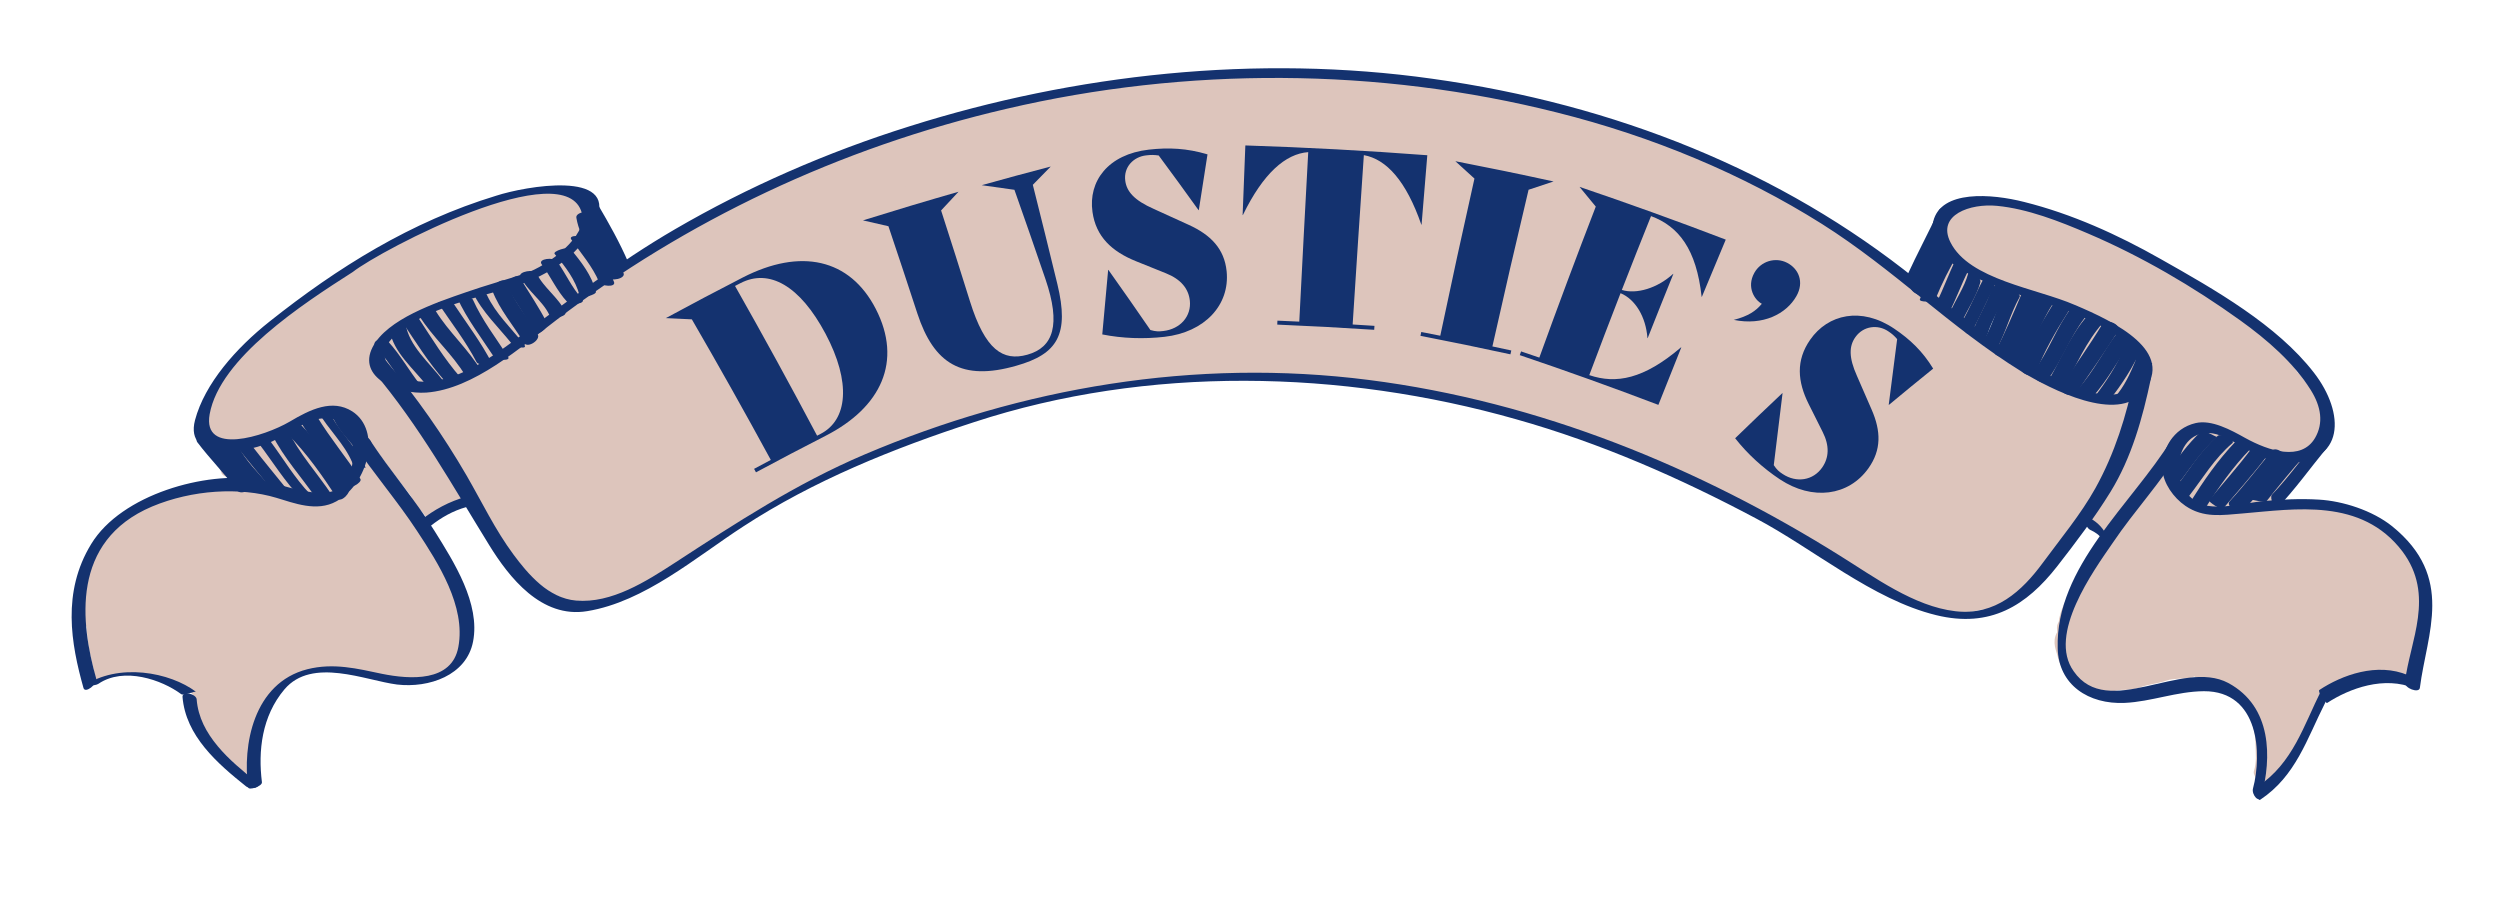 <?xml version="1.0" encoding="utf-8"?>
<!-- Generator: Adobe Illustrator 26.0.3, SVG Export Plug-In . SVG Version: 6.00 Build 0)  -->
<svg version="1.1" id="Layer_1" xmlns="http://www.w3.org/2000/svg" xmlns:xlink="http://www.w3.org/1999/xlink" x="0px" y="0px"
	 viewBox="0 0 1000 359" style="enable-background:new 0 0 1000 359;" xml:space="preserve">
<style type="text/css">
	.st0{fill:#DDC5BC;stroke:#DDC5BC;stroke-width:3.879;stroke-miterlimit:10;}
	.st1{fill:#14326F;}
</style>
<g>
	<g>
		<path class="st0" d="M835.19,198.07c2.72-5.8,5.74-10.15,7.99-16.19c1.88-5.06,5.31-10.2,6.89-15.34c0.25,0-1.43-4.53-1.18-4.53
			c-0.07-0.73-0.15-1.47-0.27-2.72c-0.32,0.79-0.4,1-0.49,1.21c-3.09,1.17-6.41,1.21-9.46,0.64c-5.71-1.08-11.47-2.23-16.68-5.14
			c-2.12-1.18-4.59-1.65-6.69-2.94c-1.39-0.85-2.85-1.6-4.28-2.4c-2.27-1.26-4.54-2.52-6.81-3.79c-0.19-0.25-0.36-0.53-0.58-0.75
			c-0.29-0.28-0.62-0.51-0.94-0.76c-1.77-1.01-3.53-2.02-5.3-3.03c-3.71-2.72-7.42-5.44-11.36-8.33c-0.27,0-0.89,0-1.51,0
			c0-0.37,0-0.74,0-0.96c-2.57-1.99-5.07-3.92-7.57-5.85c-1.26-1.26-2.52-2.52-3.79-3.79c-0.25-0.78-0.71-1.56-0.7-2.33
			c0.01-0.89,0.44-1.77,0.71-2.73c-1.16-0.42-2.26-0.81-3.5-1.26c-0.42,0.83-0.65,1.53-1.08,2.07c-0.39,0.49-0.98,0.82-1.49,1.22
			c-0.5-0.57-0.99-1.15-1.52-1.69c-0.47-0.48-1-0.89-1.51-1.34c-1.02-1.85-2.62-3.01-4.54-3.79c-0.47-0.5-0.87-1.09-1.42-1.5
			c-1.89-1.41-3.78-2.82-5.4-4.56c0.08-0.21,0.12-0.57,0.25-0.6c1.43-0.34-1.02,1.97,0.42,1.67c-1.01-1.01-0.63-2.14-1.75-3
			c-2.06-1.59-5.6-2.29-7.65-3.89c-3.26-2.54-2.16-2.89-5.77-4.91c-0.14,1.59-2.5-2.47-2.92-1.41c0,0.61,0,1.23,0,1.86
			c-0.76-0.25-1.51-3.09-2.27-3.34c-0.39-1.59-2.04-1.48-3.03-2.27c-0.57-0.45-1.11-0.95-1.72-1.33c-6.5-4.01-13-8.04-19.8-11.54
			c-7.88-4.07-15.75-8.16-23.85-11.81c-4.57-2.06-9.32-3.68-13.79-6c-1.31-0.68-2.81-1.39-4.45-1.12c-0.25-0.25-0.5-0.5-0.76-0.76
			c-0.5,0-1.01,0-1.51,0c-1.4-1.96-4.21-1.26-5.72-3.03c-8.67-2.08-16.77-6.12-25.63-7.57c-4.58-2.01-9.47-2.83-14.33-3.79
			c-1.15-1.31-3.11-0.31-4.29-1.51c0.19-0.25-2.08,0.02-1.83-0.15c1.47-0.97-1.37,1.18,0,0c-1.26-0.25-3.35,5.58-1.94,1.94
			c-0.5,0-1.19,3.64,0.65,0.65c0.13-0.22,0.25-2.59,0-2.59c-0.96,0.36,0.36,1.57-0.65,1.94c-0.12,0.36,2.07-2.34,1.94-1.94
			c-0.47,0-3.1-1.37-3.47-1.37c-3.81,0.26-7.44-0.99-11.04-1.76c-4.89-1.05-9.85-1.65-14.74-2.66c-1.49-0.31-3-0.88-4.58-0.89
			c-1.57-0.01-3.09-0.37-4.63-0.63c-4.17-0.7-8.42-0.82-12.61-1.58c-2.13-0.39-4.32-0.25-6.51-0.69c-2.84-0.57-5.82-0.25-8.77-0.77
			c-3.48-0.61-7.09-0.36-10.66-0.72c-7.16-0.73-14.41,0.12-21.64-0.77c-3.96-0.49-8.08-0.31-12.19,0.48
			c-3.65,0.7-7.55,0.32-11.33,0.1c-3.87-0.23-7.61,0.63-11.42,0.81c-4.94,0.24-9.89,0.5-14.83,0.75c-0.13,0.01-0.28-0.05-0.37,0.01
			c-2.74,1.72-5.94,0.24-8.89,1.36c-2.03,0.78-4.54,0.11-6.85,0.82c-1.56,0.48-3.3,0.19-4.99,0.74c-1.66,0.54-3.55,0.08-5.36,0.77
			c-1.27,0.49-2.78,0.16-4.24,0.74c-1.37,0.54-3.16-0.22-4.56,0.87c-3.57-0.34-6.83,1.43-10.35,1.57c-1.62,0.06-3.2,0.81-4.82,1.1
			c-2.8,0.51-5.55,1.23-8.32,1.86c-1.73,0.4-3.68,0.38-5.16,1.22c-1.06,0.6-2.64-0.68-3.14,1.06c-0.96,0-1.93-0.06-2.88,0.03
			c-0.32,0.03-0.61,0.47-0.91,0.72c-2.95,0.31-5.75,1.22-8.56,2.11c-2.67,0.85-5.38,1.71-8.08,2.32c-4.94,1.11-9.54,3.22-14.45,4.38
			c-3.62,0.86-7.05,2.39-10.55,3.66c-2.19,0.8-4.57,1.17-6.64,2.19c-5.54,2.74-11.49,4.45-17.13,6.98
			c-4.22,1.9-8.56,3.65-12.81,5.52c-5.54,2.43-11.13,4.77-16.45,7.68c-3.69,2.02-7.61,3.58-11.16,5.93
			c-2.06,1.36-4.38,2.71-6.98,3.14c-1.63-0.61-2.36,4.74-4.08,4.63c-0.09-0.01-1.86-1.09-1.94-1.29c-2.52,1.38-3.98,5.04-6.46,6.46
			c-0.36,0.21-0.15,1.49-0.65-1.94c0,0.46,4.37,4.02,3.23-0.65c0.93,0.16-1.3-1.4-0.65-1.29c0,0.54-0.81,0.52-0.81,0.89
			c-0.25,0.25-0.5,0.5-0.76,0.76c-0.37,0-0.86-0.15-1.1,0.02c-1.68,1.21-3.31,2.5-4.95,3.76c-0.25,0-0.57-0.1-0.75,0.01
			c-3.29,2.12-6.57,4.25-9.82,6.42c-0.36,0.24-0.55,0.76-0.79,1.17c-0.7,1.17-1.35,2.39-3.03,2.24c-0.48,0.09-0.95,0.18-1.52,0.28
			c0.35,0.47,0.53,0.7,0.7,0.92c-0.38,0.38-0.64,0.64-1.07,1.07c-1.64,0.09-3.69-0.45-4.92,1.52c-0.65,0.61-1.3,1.22-1.95,1.83
			c-1.84,1.13-3.78,2.12-5.54,3.66c-2.31,2.02-5.05,3.55-7.53,5.4c-2.51,1.88-4.92,3.9-7.39,5.83c-0.55,0.43-1.21,0.72-1.81,1.07
			c0,0.5,0,1.01,0,1.52c-0.88,0.88-1.77,1.76-2.66,2.65c-0.63,0-1.26,0-1.88,0c0-1.23,0-2.46,0-3.77c-1.34,0.32-2.43,0.57-3.17,0.75
			c-0.86-1.23-1.5-2.13-2.13-3.04c-0.08,0.21-0.17,0.42-0.43,1.09c-0.15-0.88-0.24-1.36-0.32-1.85c-0.25-0.25-0.5-0.5-0.76-0.76
			c-0.24,0-0.49,0-0.81,0c-1.47-1.74-2.98-3.52-4.49-5.3c-1.26-2.17-2.52-4.34-3.78-6.5c0.59-0.5,1.03-0.88,1.7-1.45
			c0.53,1.06,0.93,1.86,1.32,2.65c1.68,2.83,3.09,5.83,5.3,8.33c0.35-0.73,0.71-1.46,1.05-2.18c1.1,0,2.19,0,3.26,0
			c0.65,1.9,1.93,3.03,4.2,4.1c-0.45-1.97-0.77-3.39-1.05-4.65c-1.85-0.45-3.55-0.87-5.16-1.27c0-0.72,0-1.22,0-1.72
			c1.12-0.37,2.22-0.74,3.27-1.09c1.97,1.63,4.37,0.17,6.43,0.99c-0.18,0.36-0.35,0.7-0.46,0.91c0.76,0.49,1.45,0.93,2.16,1.39
			c-0.33,0.36-0.57,0.63-0.93,1.03c2.06,0.7,2.01-1.2,2.85-2.16c0.73,0,1.58,0,2.39,0c0.15-0.81,0.28-1.5,0.4-2.16
			c0.78,0,1.4,0,2.03,0c-0.18-0.3-0.29-0.68-0.54-0.9c-3.05-2.59-5.22-5.95-7.79-8.95c-0.86,1.04-1.73,2.07-2.63,3.16
			c-1.1-0.18-2.13-0.35-3.38-0.56c-0.32,0.16-0.94,0.48-0.98,0.5c-0.88,1.61-1.48,2.72-2.09,3.84c0.22,0.37,0.44,0.74,0.75,1.26
			c-1.21,0-2.32,0-2.61,0c-1.23-0.86-2.04-1.43-2.77-1.94c0.63-1.5,1.16-2.79,1.55-3.72c2.56-0.46,4.68-0.84,6.87-1.23
			c-0.33-2.08,1.08-3.15,2.27-4.34c1.25-0.62,2.51-1.24,3.43-1.7c0.44-1.12,0.79-1.99,1.14-2.88c1.35,0,2.45,0,3.8,0
			c0.37-1.02,0.72-2,1.07-2.97c1-0.33,2.01-0.65,3-0.98c1.14-1.06,2.33-2.16,3.5-3.25c0-0.57,0-1.06,0-1.28
			c1.16-0.93,2.16-1.74,3.15-2.54c-0.54-1.94-1-3.62-1.49-5.38c0.69-0.56,0.7-2.06,2.14-2.07c-0.91-3.59-3.67-5.04-7.31-6.69
			c-0.41-0.13-1.94,0.86-2.98-0.56c-2.27,0.4-4.51-0.27-6.92,0.58c-2.15,0.76-4.8,0.15-7.18,0.92c-3.23,1.04-6.62,1.53-9.82,2.71
			c-1.42,0.52-2.82,1.36-4.46,1.09c-0.82,1.12-2.21,0.98-3.3,1.5c-1.15,0.55-2.3,1.13-3.52,1.5c-4.46,1.36-8.59,3.52-12.87,5.32
			c-2.54,1.15-5.15,2.19-7.61,3.48c-6.54,3.43-13.07,6.83-19.33,10.8c-3.94,2.5-7.96,4.85-11.67,7.68
			c-2.15,1.34-4.77,2.05-6.06,4.54c-1.28-0.13-2.23,0.65-3.16,1.31c-3.27,2.29-6.48,4.68-9.71,7.02c-1.17,1.01-2.22,2.27-3.55,2.96
			c-1.45,0.75-2.44,1.78-3.26,3.1c-0.47,0.09-1.1,0.01-1.37,0.29c-2.36,2.39-4.65,4.85-6.96,7.28c-1.03-0.27-1.65,0.37-2.19,1.07
			c-0.66,0.85-1.19,1.8-1.89,2.6c-1.36,1.56-2.79,3.04-4.05,4.72c-3.91,5.2-5.86,9.42-7.87,16.02c-1,3.29-0.81,6.06,0.86,8.9
			c0.4,0.23,0.8,0.46,1.31,0.76c0.22,0,0.59,0,0.96,0c2.12,1.24,5.52,1.88,7.35,1.35c0.56-0.16,1.09-0.56,1.63-0.56
			c2.42,0,4.66-0.64,6.9-1.51c1.19-0.46,2.53-0.54,3.8-0.79c0.06-1.13,0.94-0.64,1.51-0.76c0.77,0.53,1.54,1.06,2.25,1.55
			c2.21-0.73,2.25-0.78,3.05-3.82c0.25-0.25,0.5-0.5,0.76-0.76c1.08-0.65,2.35-0.96,3.21-2.01c0.22-0.27,0.88-0.18,1.33-0.26
			c0.45,0,0.9,0,1.51,0c0,1.15,0,2.09,0,3.03c0.45,0,0.9,0,1.73,0c-0.37-1.71-0.67-3.12-0.97-4.54c0.57-0.11,1.45,0.38,1.51-0.76
			c0.55-0.17,1.18-0.22,1.63-0.53c1.36-0.93,2.85-1.11,4.43-0.98c0.57-0.11,1.45,0.38,1.51-0.76c1.26,0,2.52,0,3.79,0
			c0.06,1.13,0.94,0.64,1.51,0.76c2.25-0.38,3.63,1.3,5.3,2.27c0.91,0.79,2.23,1.4,2.64,2.4c0.62,1.47,2.62,2.39,1.9,4.41
			c-1.48,0-2.96,0-4.76,0c0.66,1.72,1.19,3.1,1.82,4.73c1.32-0.62,2.74,0.58,3.7-0.95c0.25,0,0.5,0,0.76,0
			c0.25,0.25,0.5,0.5,0.76,0.76c0.35,0.48,0.74,0.93,1.05,1.44c3.61,5.89,7.97,11.24,12.1,16.76c1.24,1.66,2.94,3.12,3.51,5.27
			c0,0.94,0,1.89,0,3.03c0.88,0,1.57,0,2.27,0c0.25,0.25,0.5,0.5,0.76,0.76c0.68,0.82,1.35,1.64,2.05,2.48
			c3.81-2.63,7.38-5.12,11.67-6.28c1.04-0.28,1.6-1.09,1.43-2.25c0.2-0.25,0.47-0.75,0.58-0.72c0.55,0.16,1.04,0.54,1.59,0.68
			c0.25,0.07,0.6-0.22,1.16-0.45c-0.54-0.71-0.97-1.27-1.36-1.79c-1.22,0-2.36,0-3.49,0c-1.33-1.3-1.84-3.15-3.01-4.56
			c-0.12-0.15-0.02-0.49-0.02-0.74c0.1-0.52,0.19-1.05,0.37-2.01c1.09,0.91,1.81,1.51,2.45,2.04c1.44-0.29,2.71-0.54,3.99-0.79
			c0.76,1,1.64,1.93,2.25,3.01c2.58,4.6,5.01,9.28,7.61,13.87c3.82,6.74,7.8,13.37,12.9,19.29c0.9,1.05,2.37,2.16,2.22,3.96
			c-1.51,0.09,0.83-3.44-0.92-2.95c0.8,0.39,3.88-2.57,4.4-2.34c1.07,0.46-4.32,7.26-3.48,6.05c0.62,0,1.24,0,1.34,0
			c3.09,2.35,5.81,4.5,8.63,6.51c0.81,0.58,1.92,0.72,2.9,1.07c0.25,0.25,0.5,0.5,0.76,0.76c0.25,0,0.5,0,0.76,0
			c0.06,1.13,0.94,0.64,1.51,0.76c0.76,0,1.51,0,2.27,0c0.06,1.13,0.94,0.64,1.51,0.76c1.51,0,3.03,0,4.54,0
			c0.57-0.11,1.45,0.38,1.51-0.76c1.01,0,2.02,0,3.03,0c0.57-0.11,1.45,0.38,1.51-0.76c1.49-0.35,3.04-0.53,4.44-1.08
			c6.29-2.46,12.29-5.58,18.07-9.03c4.87-2.91,9.43-6.31,14.13-9.5c1.49,0.19,1.83-2.13,3.48-1.59c1.17-0.12,1.97-2.27,2.27-1.07
			c0.47-0.09,1.66-1.35,2.04-1.58c1.42-0.87,2.17-1.13,3.51-2.1c5.49-3.94,11.24-8.1,17-11.62c5.03-3.07,10.3-4.38,15.34-7.39
			c4.62-2.75,9.71-5.22,14.56-7.5c1.27-0.6,2.4-0.91,3.72-1.34c5.56-1.81,10.77-5.1,16.19-7.24c5.64-2.23,12.04-4.14,17.64-6.46
			c5.28-2.18,10.86-4.28,16.31-6.03c5.48-1.76,10.31-2.19,15.97-3.42c3.98-0.86,6.29-1.61,8.52-2.25c2.84-0.81,5.79-1.67,8.59-2.7
			c1.77-0.65,4.02-0.13,5.65-0.95c1.81-0.91,3.95,0.1,5.49-1.39c2.14,0.55,4.05-0.04,6.12-0.14c2.17-0.11,4.33-0.48,6.5-0.72
			c0.5-0.05,1.24,0.21,1.47-0.04c1.27-1.39,2.86-0.44,4.27-0.72c1.4-0.28,2.81-1.24,4.23-1.39c2.17-0.23,4.31,0.01,6.53-0.65
			c2.09-0.61,4.51-0.03,6.77-0.16c2.17-0.12,4.33-0.67,6.5-0.69c7.31-0.09,14.63-0.15,21.94,0c7.34,0.15,14.7-0.64,22.02,0.67
			c3.12,0.56,6.43-0.57,9.51,0.81c3.98-0.58,2.65-0.14,6.62-0.54c-0.14-1.59,3.31,2.48,2.9,1.41c0-0.86,0,0.2,0-0.67
			c1.26,0,2.52,0,3.79,0c0.36,1.46,1.53,0.47,2.27,0.76c3.61-0.54,7.16,0.42,10.64,0.94c3.34,0.49,6.79,0.89,10.09,2.01
			c2.02,0.69,4.41,0.27,6.45,0.92c2.18,0.7,4.46,0.71,6.59,1.43c2.49,0.85,5.15,0.94,7.63,1.7c4.5,1.39,9.14,2.24,13.65,3.58
			c4.16,1.24,8.37,2.33,12.51,3.61c5.7,1.76,11.37,3.6,17.03,5.49c6.2,2.07,12.33,4.34,18.38,6.8c1.51,0.53,2.74,1.87,4.54,1.51
			c1.68,1.42,3.84,2.15,5.77,2.87c2.63,0.97,5.12,2.26,7.74,3.24c2.72,1.01,5.33,2.35,7.95,3.63c10.38,5.1,20.9,9.91,30.92,15.74
			c2.93,1.7,6,3.17,8.96,4.83c2.26,1.27,4.45,2.66,6.66,4c3.63,2.19,7.28,4.36,10.88,6.59c3.72,2.31,7.35,4.74,11.09,7.02
			c4.21,2.57,8.3,5.37,12.77,7.5c3.37,1.6,6.68,3.34,10.12,4.77c3.8,1.57,7.76,2.93,11.83,3.32c4.02,0.39,8.17,0.51,12.15-0.68
			c2.23-0.66,5.43,0.28,7.2-1.06c4.08-3.09,7.88-4.37,11.19-8.6c2.99-3.81,6.08-7.55,8.96-11.46c3.71-5.03,7.54-9.97,11.19-15.04
			C831.68,203.32,833.74,201.15,835.19,198.07z M489.24,108.26c0.38,0,0.76,0,1.13,0c0.7,1.61,1.07,3.26,1.16,4.97
			c-0.09-1.72-0.47-3.36-1.16-4.97C490,108.26,489.62,108.26,489.24,108.26z M556.63,71.15c-0.2-0.67-0.58-1.35-1.08-2.01
			C556.04,69.81,556.42,70.48,556.63,71.15L556.63,71.15z M571.28,109.77c-0.89,0-1.89,0-2.9,0c-0.09-0.09-0.26-0.17-0.26-0.26
			c0,0.09,0.17,0.17,0.26,0.26C569.38,109.77,570.39,109.77,571.28,109.77z M649.76,106.74c-0.13,0.38-0.25,0.76-0.38,1.14
			C649.5,107.5,649.63,107.12,649.76,106.74c0.09-0.15,0.19-0.3,0.29-0.45C649.95,106.44,649.85,106.59,649.76,106.74z
			 M770.57,121.88c-0.76,0-1.35,0-1.9,0.03c0,0,0,0-0.01-0.01c0-0.01,0-0.02,0-0.03C769.24,121.88,769.82,121.88,770.57,121.88z
			 M673.16,74.31c-1.41,0-2.81,0-4.62,0c-0.04-0.02-0.08-0.04-0.11-0.06c-0.11-0.06-0.67,0.1-0.84-0.09
			c0.14,0.15,0.51,0.08,0.85,0.04c0,0.02,0,0.03-0.01,0.05C670.16,74.31,671.64,74.31,673.16,74.31z M659.74,84.53
			c-3.58-1.17-7.16-2.35-10.74-3.53c-0.25-0.25-0.5-0.5-0.76-0.76c0.25,0.25,0.5,0.5,0.76,0.76
			C652.58,82.18,656.16,83.37,659.74,84.53z M360.96,72.72c0.63,0.57,1.2,1.17,1.66,1.83C362.16,73.89,361.58,73.3,360.96,72.72
			c-0.3-0.01-0.58-0.01-0.86-0.01C360.37,72.72,360.66,72.72,360.96,72.72z M218.96,173.37c1.36-0.84,2.72-0.98,4.12-0.7
			C221.67,172.4,220.31,172.53,218.96,173.37c-1.25-0.17-1.35-1.11-1.53-2C217.61,172.26,217.7,173.2,218.96,173.37z M177.29,123.4
			c0.38,0,0.75,0,0.99,0c1.57,2.29,3.08,4.54,4.64,6.75c1.37,1.94,2.86,3.8,4.17,5.79c0.29,0.43,0.04,1.22,0.08,1.81
			c0.24,0.14,0.45,0.31,0.65,0.49c-0.08,0.08-0.16,0.16-0.24,0.24c-0.18-0.21-0.35-0.41-0.53-0.62c0.05-0.05,0.1-0.1,0.11-0.11
			c-1.46-0.8-2.62-1.85-3.23-3.48c-0.17-0.45-0.88-0.69-1.34-1.03c-2.3-3.14-4.6-6.28-7.21-9.84
			C176.36,123.4,176.83,123.4,177.29,123.4z M189.33,128.19c0.58,1.16,1.59,2.1,2.32,3.19c0.17,0.26,0.03,0.73,0.03,1.11
			c1.2,0.3,1.64,1.1,1.51,2.27c1.8,0.72,1.9,2.74,3.04,3.96c0.45,0.49,1,0.89,1.51,1.34c0,0.76,0,1.51,0,2.27c-0.37,0-0.75,0-0.94,0
			c-1.15-1.86-2.31-3.61-3.31-5.45c-0.32-0.59-0.2-1.41-0.29-2.12c-0.45,0-0.89,0-1.51,0c0-0.89,0-1.58,0-2.27
			c-0.38,0-0.75,0-0.87,0c-2.37-3.31-4.66-6.49-6.91-9.7c-0.32-0.46-0.37-1.1-0.55-1.65c0.39-0.23,0.79-0.45,1.21-0.69
			c0.57,0.69,1.19,1.45,1.82,2.21C186.73,124.82,188.4,126.31,189.33,128.19z M178.81,137.78c0.58,1.46,1.55,2.62,2.59,3.79
			c1.8,2.03,3.39,4.24,5.29,6.65c-1.18,0-2,0-2.64,0c-1-0.96-1.98-1.91-2.97-2.86c0-0.25,0-0.5,0-0.76c-0.25-0.25-0.5-0.5-0.76-0.76
			c-1.68-2.56-3.38-5.11-5.02-7.7c-0.24-0.37-0.19-0.92-0.28-1.38C176.28,135.77,177.55,136.77,178.81,137.78z M174.23,134.04
			c-0.24-0.14-0.45-0.31-0.65-0.49c0.08-0.08,0.16-0.16,0.24-0.24c0.18,0.21,0.35,0.41,0.53,0.62
			C174.29,133.98,174.24,134.03,174.23,134.04z M172.75,131.98c0.25,0,0.5,0,0.76,0c0,0.08,0,0.17,0,0.25c-0.25,0-0.5,0-0.76,0
			C172.75,132.15,172.75,132.06,172.75,131.98z M196.98,126.43c1.96,2.34,3.93,4.67,5.88,7.02c0.84,1.02,1.64,2.08,2.46,3.13
			c-0.54,0.43-1.03,0.82-1.52,1.21c-0.63,0-1.25,0-2.14,0c-2.51-3.94-5-8.09-7.75-12.05c-1.37-1.98-1.99-4.4-3.74-6.12
			c0.15-0.27,0.3-0.55,0.66-1.21C192.99,121.24,194.99,123.83,196.98,126.43z M156.44,130.7c-0.11,0.09-0.23,0.18-0.35,0.27
			c-1.23,1.36-2.51,2.68-3.68,4.09c1.17-1.41,2.45-2.73,3.68-4.09C156.21,130.88,156.32,130.8,156.44,130.7z"/>
		<path class="st0" d="M966.57,237.72c0.23-4.55-1.14-8.77-3.1-12.72c-2.42-4.87-8.27-9.04-12.76-12.44
			c-6.14-4.65-8.53-5.42-15.37-7.75c-1.26-0.43-2.67,0.17-3.54-0.52c-1.43-1.15-2.89-0.37-4.31-0.63c-1.41-0.26-2.69-0.94-4.23-0.8
			c-5.05,0.44-10.13-0.45-15.22,0.69c-3.18,0.71-6.61-0.23-9.9,0.79c-1.38,0.43-3.01-0.03-4.52,0.1c-1.42,0.12-2.81,0.61-4.23,0.7
			c-2.14,0.12-4.29-0.07-6.43,0.05c-3.99,0.24-7.39-1.48-10.86-3.05c-1.3-2.05-4.47-2.18-5.08-4.95c-2.16-1.65-2.98-4.21-4.34-6.77
			c-0.8,0.72-1.52,1.2-2.02,1.85c-3.16,4.11-6.1,8.39-9.42,12.35c-4.11,4.9-7.68,10.21-11.31,15.43
			c-3.54,5.08-6.97,10.33-9.55,16.06c-1.97,4.38-4.6,8.48-5.04,13.43c-1.31,1.25-0.05,3.06-0.75,4.22
			c-1.86,3.09-0.15,6.01,0.45,8.75c0.81,3.7,3.49,6.72,6.57,8.93c3,2.15,6.63,2.92,10.3,3.43c2.29,0.32,4.29-0.81,6.5-0.85
			c2.3-0.04,4.78,0.02,6.83-0.82c3.55-1.44,7.36-1.58,10.92-2.86c1.66-0.6,3.55-0.6,5.34-0.81c1.8-0.21,3.66,0.41,5.4-0.71
			c0.47-0.3,1.6-0.14,2.09,0.24c0.83,0.66,1.67,0.47,2.48,0.43c2.12-0.11,3.93,0.72,5.82,1.51c6.02,2.52,10.22,6.79,13.18,12.56
			c2.15,4.2,3.52,8.58,3.62,13.24c0.09,4.05,0.63,8.18-0.66,12.18c-0.06,0.17,1.64,3.08,2,3.56c2.07-1.98,3.12-3.36,4.87-5.4
			c2.68-3.13,5.36-7.26,7.22-10.83c2.52-4.86,5.23-11.26,7.7-16.15c0.77-1.52,1.49-2.95,1.35-4.54
			c11.95-7.36,22.58-11.22,35.18-7.75c0.34-1.75,0.73-3.49,1.02-5.25c0.64-3.87,2.22-7.56,2.28-11.55c1.39-1.35,0.12-3.3,0.85-4.55
			c1.01-1.71,0.46-3.38,0.64-5.04C966.66,240.26,966.51,238.98,966.57,237.72z"/>
		<path class="st0" d="M184.22,246.7c-0.11-0.57,0.38-1.45-0.76-1.51c0-0.76,0-1.51,0-2.27c-0.25-0.25-0.5-0.5-0.76-0.76
			c-0.25-1.26-0.5-2.52-0.76-3.79c0-0.46,0-0.93,0-1.37c1.18-0.13-4.84,0.08-3.38-0.07c-3.15-1.5,3.48-4.54,1.94-6.46
			c-1.07,0-1.48-0.42-2.35-0.42c-0.38-1.31-1.64-2.27-1.51-3.79c0-1.19-1.29-0.45-1.29-1.85c-0.87,0-0.28-1.94-0.98-1.94
			c-0.65-0.77-1.61-1.45-1.88-2.34c-0.59-1.93-2.54-3.11-2.66-5.23c-1.2-0.3-1.64-1.1-1.51-2.27c-0.3-0.18-0.71-0.28-0.9-0.54
			c-1.96-2.71-3.83-5.48-5.78-8.2c-3.42-4.76-7.08-9.34-10.5-14.1c-1.23-1.71-2.5-3.39-3.71-5.04c-0.35,0.93-0.71,1.91-1.08,2.89
			c-0.25,0.25-0.5,0.5-0.76,0.76c-2.14,0.05-2.78,1.85-4.13,3.23c1.06,0.53,1.84,0.92,2.62,1.31c-1.7,1.38-3.48,2.68-4.43,4.77
			c-0.12,0.26-0.57,0.36-0.87,0.53c-0.94,0-1.88,0-3.03,0c0,0.61,0,1.06,0,1.51c-0.89,1.44-2.29,1.59-3.79,1.51
			c-0.66-0.28-1.31-0.55-2.27-0.95c0,0.82,0,1.27,0,1.71c-2.27,0-4.54,0-6.81,0c0-0.25,0-0.5,0-0.76c0.33-0.49,0.66-0.98,0.86-1.28
			c3.31-0.4,6.41-0.78,9.74-1.18c0-1.16,0-2.38,0-3.59c-0.53-1.4-1.43-0.66-2.22-0.47c0.25,0.44,0.48,0.83,0.71,1.23
			c-1.04,0.82-2.07,1.64-3.35,2.65c-0.96-0.68-1.83-1.29-2.7-1.9c-0.25-0.25-0.5-0.5-0.76-0.76c-0.06-1.13-0.94-0.64-1.51-0.76
			c-0.11-0.57,0.38-1.45-0.76-1.51c-0.25-0.76-0.5-1.51-0.76-2.27c0.43-2.28-1.9-3.75-1.6-5.95c-0.91,0.04-1.9-0.77-2.19,0.65
			c-1.07-0.53-1.89-1.23-2.32-2.44c-0.2-0.55-0.96-0.9-1.46-1.34c-0.09,1.1,0.04,2.14,0.76,3.03c-0.25,0.31-0.49,0.62-0.91,1.14
			c-1.29-2.76-3.04-4.32-5.91-4.17c0.85,2.4,2.83,4.02,4.21,6.06c1,1.48,2.26,2.78,3.34,4.21c0.18,0.24,0.03,0.72,0.06,1.06
			c0.24,0.14,0.45,0.31,0.65,0.49c-0.08,0.08-0.16,0.16-0.24,0.24c-0.18-0.21-0.35-0.41-0.53-0.62c0.05-0.05,0.1-0.1,0.11-0.11
			c-0.41,0.04-0.79,0.04-1.15,0.04c-2.83-2.7-5.22-5.77-7.5-8.94c-0.69-0.96-1.81-1.62-2.74-2.42c-2.76,2.5-6.15,2.44-9.43,2.21
			c-1.36,1.36-2.59,2.61-3.82,3.84c-0.38,0-0.76,0-1.14,0c0.25,0.76,6.53,1.87,6.78,2.63c-1.92,0.05-4.02,3.5-5.82,4.53
			c-4.61-0.24-7.79,0.82-12.28,1.29c-1.52,1.27-6.38-0.94-7.76,0.65c0.25,1.51-3.89,1.51-3.64,3.02c-3.48,1.01-6.67,2.69-9.94,4.2
			c-3.41,1.57-6.29,3.85-9.08,6.21c-2.86,2.41-4.77,5.66-6.77,8.83c-1.96,3.11-3.31,6.48-4.32,9.89c-1.05,3.52-1.16,7.32-1.68,11
			c0,2.27,0,4.54,0,6.81c0,0.5,0,1.01,0,1.51c0.25,0.52,0.7,1.04,0.72,1.57c0.1,2.18,0.42,4.33,0.66,6.49
			c0.52,4.5,2.03,8.74,2.62,13.29c0.84-0.21,1.45-0.27,1.99-0.5c2.65-1.11,5.46-1.74,8.26-1.86c5.23-0.21,10.52-0.46,15.61,1.41
			c1.32,0.48,2.8,0.54,4.2,0.79c0.19,0.25,0.34,0.57,0.58,0.75c0.97,0.7,2.45,0.36,3.21,1.53c1.51,0.53,2.74,1.87,4.54,1.51
			c0.47,0.66,0.95,1.32,1.45,2.02c-0.45,0.17-0.88,0.33-1.19,0.45c0.73,0.7,1.51,1.44,1.67,1.59c0.47,3.17,0.3,5.69,1.26,7.66
			c1.89,3.9,3.55,8.04,6.6,11.26c3.59,3.78,7.35,7.4,11.49,11.54c-0.34-5.39,0.67-10.01,1.35-14.68c0.49-3.35,1.71-6.35,2.9-9.41
			c1.56-4.02,4.22-7.2,7.18-10.29c3.97-4.15,8.8-6.42,14.24-7.71c2.2,0.09,4.2-1.06,6.48-0.81c2.36,0.26,4.77,0.06,7.15,0.06
			c0.9,0.25,1.79,0.6,2.7,0.74c2.15,0.31,4.4,0.23,6.44,0.86c2.17,0.66,4.36,1.05,6.56,1.39c2.38,0.37,4.73,1.22,7.21,0.82
			c0.34-0.05,0.85-0.06,1.05,0.15c1.18,1.2,2.82,0.85,3.87,0.47c1.69-0.6,3.32-0.56,5-0.65c0.45-0.02,0.87-0.3,1.32-0.44
			c1.23-0.36,2.47-0.71,3.7-1.06c1.97-1.41,4.13-2.48,5.39-4.84c0.61-1.15,0.42-2.56,1.43-3.48c0.71,0-5.67-1.31-4.25-1.31
			c-1.05-0.77,5.51,0.17,5-0.2C184.22,254.28,184.22,250.49,184.22,246.7z M72.54,225.51c-0.5,0-1,0-1.44,0
			C71.54,225.51,72.04,225.51,72.54,225.51c0.62,0.62,1.24,1.24,1.88,1.88C73.78,226.75,73.16,226.13,72.54,225.51z M97.9,196.73
			c0-0.38,0-0.75,0-1.38c1.26-0.09,2.54-0.18,4.11-0.3c-1.28-2.47-3.38-3.72-4.86-5.56c0-0.44,0-0.94,0-1.66
			c1.64-0.39,3.35-0.07,4.96-0.21c1.44,3.01,1.05,6.09,1.1,9.11C101.44,196.73,99.67,196.73,97.9,196.73z"/>
		<path class="st0" d="M136.76,195.18c0.66,0,1.25,0,1.88,0c0-0.89,0-1.64,0-2.63c0.75-0.61,1.62-1.32,2.16-1.75
			c0-1.04,0-1.63,0-2.51c-0.87,0.41-1.47,0.7-2.07,0.99c-1.53-0.33-2.64-2.22-4.58-1.24c0.84,0.93,1.64,1.81,2.37,2.62
			C135.54,192.68,135.54,192.68,136.76,195.18z"/>
		<path class="st0" d="M123.39,182.63c2.28,2.28,3.26,5.34,6.12,7.13c0.04,0.34,0.1,0.93,0.18,1.67c0.84,0.5,1.73,1.03,2.6,1.55
			c0.37-0.36,0.73-0.7,1.37-1.32c-2.85,0.18-2.41-2.64-4.16-3.55c0.88-0.46,2.17-0.3,1.35-1.78c-0.87-0.06-1.81-0.13-2.65-0.19
			C126.94,184.42,126.48,181.95,123.39,182.63z"/>
		<path class="st0" d="M133.67,163.49c-1.17,2.28,1.51,2.82,1.42,4.38c1.14,0.32,2.24,0.63,3.73,1.05c-0.38-1.64-0.69-2.98-1.05-4.5
			C136.24,164.07,134.9,163.76,133.67,163.49z"/>
		<path class="st0" d="M122.56,178.47c-0.21,0.19-0.65,0.14-1.13,0.23c-0.11-0.77-0.22-1.46-0.3-2.04c-0.72-0.33-1.31-0.6-1.9-0.87
			c-0.33,1.1-0.66,2.2-1.06,3.52c1.01,0.07,1.95,0.14,2.5,0.18c0.99,0.7,1.66,1.17,2.59,1.83c0.16-1.02,0.28-1.7,0.45-2.77
			c0.8,0,1.39,0,2.02,0c0-0.47,0-0.81,0-1.11C124.22,176.58,123.45,177.65,122.56,178.47z"/>
		<path class="st0" d="M134.15,182.13c1.93,1.13,3.53-0.44,5.28-0.43c-0.76-1.01-1.51-2.02-2.27-3.03
			C136.45,180.06,134,180,134.15,182.13z"/>
		<path class="st0" d="M148.56,179.31c-1.35-1.45-2.12-2.27-2.78-2.98c-0.79,0.07-1.24,0.11-2,0.18c0.48,1.14,0.87,2.04,1.19,2.8
			C145.96,179.31,146.79,179.31,148.56,179.31z"/>
		<path class="st0" d="M138.76,177.61c0.48,0.6,0.96,1.21,1.44,1.81c0-1.2,0-2.4,0-3.79c-1.12,0-2.07,0-3.03,0
			C137.69,176.3,138.23,176.95,138.76,177.61z"/>
		<path class="st0" d="M112.93,177.54c-0.72-0.44-0.86-1.12-0.76-1.89c-0.52,0.09-1.04,0.18-1.83,0.31c0.88,1.35,1.56,2.4,2.26,3.47
			c0.35,0,0.72,0,1.08,0C113.79,178.66,113.66,177.98,112.93,177.54z"/>
		<ellipse class="st0" cx="192.06" cy="202.9" rx="1.49" ry="0.91"/>
		<path class="st0" d="M113.69,179.43c0.06,0.77,0.13,1.53,0.19,2.27c0.61,0,0.97,0,1.32,0
			C115.33,180.52,114.89,179.72,113.69,179.43z"/>
		<path class="st0" d="M191.49,198.3c-0.53,0.11-0.95,0.2-1.33,0.28c0,0.43,0,0.67,0,1.1c0.5,0,1.01,0,1.61,0
			C191.66,199.13,191.59,198.79,191.49,198.3z"/>
		<path class="st0" d="M131.53,177.86c-0.39,0.08-0.73,0.14-1.11,0.21c0,0.43,0,0.76,0,1.35
			C132.1,179.49,132.12,178.86,131.53,177.86z"/>
		<path class="st0" d="M114.26,173.33c-0.66,0.1-1.32,0.19-1.98,0.29c0.01,0.13,0.03,0.26,0.04,0.38c0.67,0,1.34,0,2.01,0
			C114.31,173.77,114.29,173.55,114.26,173.33z"/>
		<path class="st0" d="M141.71,183.97c0.07,0.49,0.15,0.98,0.22,1.47c0.39-0.83,1.19-1.76-0.22-2.23
			C141.71,183.47,141.71,183.72,141.71,183.97z"/>
		<ellipse class="st0" cx="139.81" cy="184.35" rx="0.54" ry="0.18"/>
		<ellipse class="st0" cx="142.09" cy="179.81" rx="0.54" ry="0.18"/>
		<path class="st0" d="M223.41,125.48c0-0.41,0-0.74,0-1.2c-0.98,0-1.9,0-2.93,0C221.15,125.71,222.12,125.93,223.41,125.48z"/>
		<path class="st0" d="M223.6,122.55c0.66,0,1.26,0,2.32,0C224.73,121.13,224.73,121.13,223.6,122.55z"/>
		<path class="st0" d="M779.19,97.96c1.67,2.99,4.27,5.13,6.86,7.27c0.25,0.25,0.5,0.5,0.76,0.76c-0.11,0.82,0.16,1.62-0.48,2.46
			c-0.84,1.09-0.13,2.07,1,2.94c0.92,0,2.02,0,3.31,0c-0.1,0.59-0.17,1.02-0.26,1.55c-0.41-0.38-0.68-0.62-0.84-0.77
			c-0.69,0.35-1.31,0.67-1.94,0.99c0,1.21-0.4,2.54,1.3,3.46c1.3,0,2.9,0,4.4,0c0.43,0.46,0.74,0.8,1.11,1.19
			c-3.07,0.41-6.04,0.8-9.58,1.27c0.99,0.64,1.59,1.02,1.85,1.19c0.15,1.81-0.21,3.48,0.46,4.43c1.22,1.73,1.11,3.61,1.21,5.07
			c1.2,1.62,2.41,1.31,3.58,1c0-2.72,0-5.41,0-8.23c-0.77,0-1.37,0-1.88,0c0.62-0.74,1.22-1.46,1.84-2.21c0.75,0,1.49,0,2.63,0
			c0.25-0.43,0.64-1.07,0.87-1.46c1.79,0,3.17,0,4.59,0c0.87,0.8,1.76,1.62,2.09,1.92c1.01-0.32,1.75-0.55,2.42-0.77
			c-1.63-2.25-0.79-4.42-1.02-6.45c1.11-0.11,2.06,0.46,3.07,0.69c5.9,1.34,11.48,3.66,17.24,5.41c2.08,0.64,3.98,1.87,6.19,2.22
			c0.19,0.25,0.36,0.53,0.58,0.75c0.29,0.28,0.62,0.51,0.94,0.76c0.79,0.16,1.64,0.19,2.36,0.51c1.77,0.77,3.48,1.67,5.21,2.52
			c0.25,0,0.5,0,0.76,0c0.31,0.25,0.65,0.48,0.94,0.76c0.22,0.22,0.39,0.5,0.58,0.75c0.45,0.08,0.99,0.02,1.35,0.25
			c1.35,0.88,2.64,1.84,3.95,2.78c3.4,1.83,5.85,4.76,8.54,7.41c1.56,1.54,2.13,3.56,2.89,5.54c0.79,2.05,0.78,3.75,0.01,5.8
			c-0.65,1.74-0.57,3.76-0.87,5.64c-0.04,0.23-0.48,0.4-0.73,0.59c-0.95,0-1.91,0-2.81,0c-0.62,2.66-1.72,4.76-4.01,6.06
			c0,0.37,0,0.73,0,0.81c1.18,1,2.21,1.87,3.21,2.72c-0.94,1.42-1.52,2.54-0.21,3.73c0.18,0.17,0.03,0.71,0.03,1.07
			c-0.11,0.82-0.22,1.62-0.43,2.45c-0.89,3.41-2.26,6.65-3.46,9.92c-1.4,3.81-3.39,7.44-5.49,10.93c-2.45,4.07-5.3,7.88-7.93,11.84
			c-0.24,0.36-0.09,0.97-0.14,1.58c1.42,1.05,2.26,2.86,4.22,3.56c0.2-0.57,1.54,0.21,1.81-0.13c2.91-3.71,5.24-7.38,8.14-11.1
			c2.16-2.78,4.49-6.1,6.61-8.89c3.65-4.81,7.07-9.17,10.25-14.34c2.67-4.35,6.19-7.96,11.41-8.1c2.02,0,4.04,0,6.06,0
			c0.19,0.25,0.33,0.63,0.59,0.74c2.94,1.29,5.93,2.47,8.82,3.86c0.65,0.31,1.16,0.82,1.95,0.7c0.06,1.13,0.94,0.64,1.51,0.76
			c0.47,0.5,0.85,1.17,1.43,1.48c1.01,0.54,2.16,0.84,3.23,1.29c3.52,1.5,7.14,2.51,11,2.53c1.5,0.01,4.93,0,6.43,0
			c4.49-1.26,6.01-5.15,7.87-9.16c0-0.7,0-1.82,0-2.95c0.25-0.2,0.75-0.48,0.72-0.57c-0.71-1.99-0.56-4.14-1.42-6.13
			c-1.26-2.9-4.66-5.63-6.46-8.23c-0.48-0.69-0.7-1.46-1.59-1.72c-0.98-1.36-1.8-2.86-2.96-4.04c-4.53-4.62-9-9.32-14.1-13.35
			c-0.23-0.18-0.74-0.02-1.11-0.02c-0.99-1.35-1.72-3.02-3.79-3.03c-0.44-0.56-0.77-1.27-1.33-1.67c-3.54-2.51-7.07-5.06-10.76-7.34
			c-0.93-0.58-1.5-2.14-3.05-1.59c-1.08-1.25-3.28-2.72-4.54-3.03c-0.19-0.25-0.36-0.53-0.58-0.75c-0.29-0.28-0.62-0.51-0.94-0.76
			c0.76-1.01,1.51,1.86,2.27,0.85c-1.17-2.06-3.35-2.34-5.3-3.03c0.06,1.29,0.16-1.27-1.51-0.85c-0.5,0-1.01,0-1.51,0
			c-0.27-0.39-0.44-0.94-0.81-1.15c-2.95-1.67-5.95-3.27-8.92-4.91c-1.03-0.57-1.99-1.27-3.05-1.77c-3.05-1.45-5.84-3.45-9.18-4.28
			c-1.79-1.87-4.28-2.85-6.52-3.61c-2.57-0.87-4.78-2.37-7.3-3.24c-2.51-0.87-4.92-1.99-7.38-3c-0.55-0.17-1.1-0.33-1.64-0.51
			c-1.21-0.39-2.27-1.3-3.66-1.01c-1.59-1.97-4.21-1.62-6.21-2.71c-0.78-0.43-1.91-0.23-2.88-0.32c-0.2-0.25-0.35-0.68-0.59-0.73
			c-2.75-0.61-5.51-1.23-8.25-1.86c-1.6-0.36-3.12-0.2-4.66-0.44c-1.64-0.25-3.19-1.16-4.93-0.76c-1.02,0.24-2.03,0.69-3.06,0.72
			c-2.9,0.08-5.52,0.98-8.04,2.31c-0.84,0.71-1.67,1.43-2.51,2.13c-2.02,1.68-2.42,3.99-1.95,6.3
			C777.37,94.88,778.34,96.44,779.19,97.96z"/>
		<path class="st0" d="M81.89,169.08c-0.25,0-0.5,0-0.76,0c0,0.08,0,0.17,0,0.25c0.25,0,0.5,0,0.76,0
			C81.89,169.25,81.89,169.16,81.89,169.08z"/>
		<path class="st0" d="M847.19,152.03c-0.5,0.17-0.93,0.32-1.4,0.48c0.1,0.43,0.19,0.77,0.23,0.96c1.99-0.26,3.85-0.5,5.82-0.76
			c0.71-1.06,1.48-2.19,2.05-3.04c-1.07-1.3-3.28-0.98-3.57-3.45c1.54,0,2.98,0,4.19,0c0.54-0.58,0.85-0.92,1.35-1.46
			c-1.07,0-1.91,0-2.93,0c-0.61-1.02-1.03-1.72-1.36-2.27c-0.67,0-1.26,0-1.93,0c0,1.26-0.09,2.38,0.02,3.49
			c0.14,1.34-0.58,2.44-1.31,3.18C847.47,150.04,847.49,151.08,847.19,152.03z"/>
		<circle class="st0" cx="103.58" cy="167.11" r="20.04"/>
		<circle class="st0" cx="132.02" cy="173.58" r="16.16"/>
		<circle class="st0" cx="114.57" cy="180.69" r="19.39"/>
		<circle class="st0" cx="212.83" cy="121.22" r="35.55"/>
		<ellipse class="st0" cx="835.37" cy="132.85" rx="35.55" ry="27.8"/>
		<ellipse class="st0" cx="887.73" cy="182.63" rx="30.38" ry="23.92"/>
		<ellipse class="st0" cx="785.27" cy="115.4" rx="10.02" ry="12.28"/>
	</g>
	<g>
		<g>
			<path class="st1" d="M350.3,123.54c10.79,20.97,2.2,39.41-20.1,50.8c-9.35,4.78-18.61,9.64-27.81,14.59
				c-0.25-0.46-0.51-0.93-0.76-1.39c2.22-1.2,4.45-2.39,6.69-3.57c-10.24-18.84-20.77-37.59-31.58-56.23
				c-3.46-0.18-6.93-0.34-10.4-0.5c10.16-5.51,20.41-10.92,30.74-16.23C320.23,99.13,339.92,103.42,350.3,123.54z M330.2,133.47
				c-10.23-19.2-22.5-26.14-34-20.22c-0.73,0.38-1.46,0.75-2.19,1.13c11.26,19.86,22.2,39.83,32.83,59.9
				c0.45-0.23,0.9-0.46,1.35-0.7C339.08,168.01,340.55,152.95,330.2,133.47z"/>
			<path class="st1" d="M366.94,125.38c-3.8-11.64-7.66-23.27-11.57-34.89c-3.39-0.79-6.79-1.57-10.19-2.34
				c12.67-3.96,25.42-7.78,38.23-11.45c-2.33,2.49-4.66,4.98-6.97,7.48c3.91,12.11,7.76,24.22,11.55,36.36
				c6.05,19.38,13.17,24.08,22.93,21.35c10.48-2.93,13.49-12,7.27-30.23c-4.07-11.93-8.21-23.84-12.42-35.74
				c-4.35-0.63-8.71-1.24-13.08-1.84c9.17-2.57,18.37-5.06,27.61-7.47c-2.4,2.44-4.79,4.88-7.17,7.32
				c3.33,13.23,6.61,26.47,9.82,39.72c4.86,20.14,0.1,27.99-16.47,32.66C384.76,152.52,373.55,145.54,366.94,125.38z"/>
			<path class="st1" d="M440.91,133.77c0.76-8.6,1.55-17.2,2.35-25.8c0.03,0,0.06-0.01,0.1-0.01c5.68,7.99,11.28,16,16.8,24.05
				c2.23,0.64,3.4,0.6,5.13,0.4c6.84-0.78,11.34-5.92,10.64-12.21c-0.53-4.71-3.52-8.48-9.56-10.89c-3.96-1.61-7.93-3.21-11.92-4.8
				c-9.75-3.92-16.09-9.87-17.46-19.76c-1.72-12.22,6.16-23.05,22.62-24.91c7.86-0.88,15.17-0.56,23.39,1.91
				c-1.18,7.43-2.34,14.87-3.48,22.3c-0.03,0-0.07,0.01-0.1,0.01c-5.25-7.32-10.56-14.61-15.94-21.87
				c-2.07-0.27-2.99-0.27-5.01-0.04c-5.14,0.58-9.08,4.73-8.37,10.13c0.56,4.32,3.56,7.83,11.45,11.31c4.66,2.1,9.3,4.21,13.92,6.34
				c8.88,4.04,14.25,9.6,15.18,18.54c1.38,13.58-8.83,24.44-24.87,26.26C457.58,135.66,449.07,135.4,440.91,133.77z"/>
			<path class="st1" d="M568.63,89.87c-0.03,0-0.07-0.01-0.1-0.01c-6.06-17.5-13.97-26.18-22.99-27.81
				c-1.54,22.58-3.04,45.16-4.48,67.74c2.91,0.18,5.82,0.36,8.73,0.55c-0.04,0.53-0.07,1.05-0.11,1.58
				c-12.91-0.85-25.84-1.54-38.78-2.08c0.02-0.53,0.05-1.05,0.07-1.58c2.91,0.12,5.83,0.25,8.74,0.39c1.15-22.6,2.34-45.2,3.58-67.8
				c-9.06,0.66-18,8.43-26.14,25.17c-0.03,0-0.07,0-0.1,0c0.36-9.28,0.72-18.57,1.09-27.85c24.31,0.78,48.57,2.09,72.78,3.92
				C570.15,71.35,569.38,80.61,568.63,89.87z"/>
			<path class="st1" d="M568.5,132.8c2.54,0.49,5.07,0.99,7.61,1.49c4.41-20.97,8.97-41.92,13.67-62.86
				c-2.54-2.32-5.08-4.64-7.64-6.95c13.15,2.55,26.25,5.25,39.29,8.11c-3.34,1.09-6.67,2.2-10,3.31
				c-4.97,20.87-9.79,41.76-14.47,62.67c2.52,0.54,5.04,1.08,7.56,1.62c-0.12,0.51-0.24,1.03-0.35,1.54
				c-11.95-2.6-23.94-5.06-35.98-7.39C568.29,133.83,568.39,133.32,568.5,132.8z"/>
			<path class="st1" d="M660.41,86.44c-3.95,9.83-7.85,19.68-11.68,29.54c5.92,1.81,14.27-0.72,20.52-6.44
				c0.03,0.01,0.06,0.02,0.09,0.03c-3.46,8.55-6.89,17.12-10.27,25.69c-0.03-0.01-0.06-0.02-0.09-0.03
				c-0.61-8.47-4.87-15.53-10.76-17.96c-4.24,10.91-8.41,21.83-12.51,32.78c10.75,3.64,21.78,1.62,36.72-11.13
				c0.03,0.01,0.06,0.02,0.09,0.03c-3.09,7.66-6.15,15.32-9.17,23c-18.27-6.95-36.76-13.59-55.45-19.9c0.18-0.5,0.35-1,0.53-1.49
				c2.44,0.82,4.87,1.65,7.3,2.48c7.3-20.18,14.82-40.32,22.58-60.4c-2.15-2.63-4.32-5.26-6.5-7.89
				c19.71,6.68,39.21,13.72,58.49,21.1c-3.22,7.63-6.4,15.26-9.56,22.9c-0.03-0.01-0.06-0.02-0.09-0.04
				C678.57,99.66,671.45,90.52,660.41,86.44z"/>
			<path class="st1" d="M704.73,121.51c-2.78-1.43-6.24-6.52-3.01-12.35c2.61-4.71,8.45-6.44,13.11-4.05
				c4.66,2.39,6.93,7.73,3.73,13.35c-4.04,7.1-13.3,11.89-25.06,9.5C699.32,126.45,702.33,124.42,704.73,121.51z"/>
			<path class="st1" d="M694.06,175.3c6.23-6.05,12.52-12.07,18.88-18.05c0.03,0.02,0.05,0.04,0.08,0.05
				c-1.17,9.59-2.34,19.17-3.51,28.76c1.24,1.88,2.12,2.59,3.54,3.53c5.57,3.7,12.23,2.6,15.84-2.61c2.7-3.91,3-8.63,0.16-14.23
				c-1.84-3.7-3.69-7.39-5.55-11.08c-4.54-9.06-5.19-17.52,0.57-25.78c7.11-10.22,20.43-13.3,33.62-4.42
				c6.3,4.25,11.35,9.03,15.58,15.98c-5.95,4.8-11.85,9.63-17.7,14.5c-0.03-0.02-0.05-0.04-0.08-0.05
				c1.13-8.75,2.25-17.51,3.37-26.26c-1.32-1.49-1.98-2.06-3.6-3.15c-4.12-2.77-9.87-2.16-13.07,2.31
				c-2.56,3.57-2.78,8.07,0.61,15.61c1.97,4.48,3.92,8.96,5.86,13.45c3.75,8.58,3.94,16.09-1.28,23.44
				c-7.94,11.14-22.42,13.07-35.5,4.39C705.22,187.24,699.06,181.68,694.06,175.3z"/>
		</g>
	</g>
	<g>
		<g>
			<path class="st1" d="M73.01,278.78c1.25,15.56,13.96,26.64,25.41,35.76c1.91,1.5,6.85,0.42,4.05-1.83
				c-10.42-8.4-22.7-18.64-23.8-32.95C78.5,277.45,72.82,276.25,73.01,278.78L73.01,278.78z"/>
			<path class="st1" d="M38.47,271.4c-6.22-22.06-10.34-54.94,22.35-68.79c16.08-6.73,35.16-7.86,49.74-3.48
				c6.95,2.06,16.13,5.79,24,1.4c12.87-7.18,18.12-28.39,6.32-35.99c-7.91-5.01-16.66-0.87-25.01,4.12
				c-10.22,5.97-35.01,13.7-32.01-2.99c4.04-22.45,37.1-44.01,57.24-56.87c11.33-8.89,85.3-47.66,91.66-23.49
				c2.34,9.07-13.38,20.92-22.79,24.1c-7.86,2.61-15.88,4.78-23.73,7.54c-11.82,4.08-31.4,10.68-37.19,21.88
				c-6.29,12.24,10.11,18.99,21.47,18.21c18.98-1.39,37.95-18.35,51.97-28.98c51.46-39.47,112.9-68.93,180.19-84.55
				c71.79-16.79,148.5-16.58,220.22,1.52c37.99,9.52,74.11,24.54,105.9,44.57c28.6,18.04,51.32,41.39,79.8,59.02
				c11.95,7.21,38.46,20.85,48.81,7.95c12.75-15.84-11.16-27.75-27.53-34.61c-15.27-6.65-42.14-10.03-49.68-25
				c-5.63-11.07,8.01-15.67,18.6-14.62c12.27,1.19,24.92,6.15,36.32,11.03c21.49,9.16,42.17,21.29,60.86,34.7
				c11.08,7.94,21.48,17.09,28.28,27.87c4.27,6.77,5.18,13.35,1.76,19.24c-5.51,9.4-18.41,5.28-27.98-0.02
				c-5.7-3.18-13.42-7.41-19.78-5.93c-8.98,2.08-13.83,10.64-13.26,18.81c0.37,5.21,4.3,11,9.2,14.33
				c7.3,4.97,14.75,3.66,22.77,3.02c21.06-1.76,47.62-6.37,63.99,15.17c13.19,17.61,3,35.83,1,52.29c-0.31,2.45,5.67,4.62,5.98,2.3
				c2.82-21.97,14.11-44.21-11.06-64.63c-7.94-6.37-19.77-10.11-29.26-10.67c-7.67-0.47-15.05-0.07-22.43,0.61
				c-6.46,0.56-19.53,4.18-25.98,0.61c-13.72-7.54-8.19-33.21,8.89-26.88c8.59,3.25,16.71,10.91,26.21,10.96
				c23.77,0.33,23.81-19.85,11.27-36.06c-14.77-19.1-39.61-33.22-61.41-45.53c-17-9.65-35.48-18.03-54.52-22.78
				c-13.02-3.32-33.31-4.91-36.36,7.79c-3.5,14.5,15.83,22.49,29.63,27.72c15.28,5.38,53.68,14.44,51.57,32.09
				c-2.48,20.27-33.48,2.88-44.32-3.54c-15.61-9.67-29.61-21.74-43.69-33.08C712.74,68.49,646.13,41.71,572.91,31.5
				c-70.07-9.88-142.89-1.87-208.95,18.97c-33.13,10.38-64.82,24.28-93.92,41.2c-23.02,13.38-43.53,29.28-64.46,44.63
				c-10.26,7.49-23.22,16.54-36.53,16.37c-8.5-0.13-19.86-7.82-13.24-16.11c9.61-12.03,34.89-17.51,49.4-21.85
				c15.1-4.64,28-13.74,33.36-26.95c8.14-19.7-28.29-13.31-40.08-9.48c-34.2,10.4-63.53,28.78-90.63,50.3
				C94.43,139.23,81.89,153.42,78,168.07c-4.39,16.95,21.13,13.83,32.76,7.57c8.13-4.48,18.9-12.67,26.65-5.62
				c4.08,3.72,4.15,10.39,3.5,15.58c-2.46,20.41-26.39,7.85-37.86,6.22c-20.36-3.4-54.44,5.81-66.59,25.82
				c-11.75,19.23-8.04,39.85-3.07,57.54C34.07,277.6,39.07,273.59,38.47,271.4L38.47,271.4z"/>
			<path class="st1" d="M39.37,273.52c10.18-6.93,25.42-1.57,33.05,4.1c1.27,0.93,5.31-1.39,6.05-0.84
				c-10.44-7.92-31.21-11.88-45.07-2.3C34.08,274.02,37.89,274.53,39.37,273.52L39.37,273.52z"/>
			<path class="st1" d="M104.77,312.87c-1.56-12.45-0.09-26.35,9.02-37.14c11.05-13,32.32-3.55,45.01-1.92
				c12.79,1.5,27.79-3.64,30.42-17.15c2.98-15.21-7.7-31.94-15.23-44c-7.94-12.86-18.03-24.4-26.3-37.05
				c-0.97-1.5-6.94,0.78-6.33,1.7c7.98,12,17.58,23.03,25.47,35.09c8.41,12.75,19.57,30.11,16.51,46.39
				c-2.59,14.12-19.34,13.02-30.59,10.73c-9.79-2.06-19.27-4.46-29.76-1.84c-21.71,5.51-26.05,30.6-23.71,47.29
				C99.44,316.25,104.98,314.56,104.77,312.87C104.77,312.87,104.77,312.87,104.77,312.87z"/>
			<path class="st1" d="M172.24,210.38c4.26-3.4,8.97-6.06,14.3-7.56c1.35-0.38,3.04-1.21,3.12-2.67c0.07-1.31-1.64-1.9-2.91-1.55
				c-7.05,1.97-13.09,5.22-18.74,9.74c-1.07,0.85-1.25,2.4-0.02,2.97C169.37,211.97,171.08,211.3,172.24,210.38L172.24,210.38z"/>
			<path class="st1" d="M149.47,148.71c18.27,21.64,31.59,45.67,46.23,69.37c7.88,12.75,20.8,29.43,39.18,26.38
				c23.06-3.79,43.4-21.55,62.48-33.91c27.94-18.23,59.84-31.17,92.34-41.72c69.31-22.7,146.96-20.95,216.69-1.14
				c33.82,9.51,65.75,23.6,96.01,39.69c23.06,12.17,46.56,32.46,72.06,38.68c21.68,5.32,36.16-3.86,48.41-19.53
				c7.42-9.53,15.03-19.55,21.32-29.77c8.45-13.7,12.84-29.57,16.16-45.28c0.4-1.92-6.13-2.96-6.57-0.79
				c-3.21,15.67-7.88,30.66-15.62,44.59c-5.81,10.44-13.98,20.25-21.09,29.93c-8.23,11.15-18.93,21.17-34.93,19.28
				c-16.58-1.94-32.39-13.66-46.16-22.21c-55.98-35.03-119.96-61.6-188.55-70.31c-69.41-8.86-138.83,3.12-201.56,29.81
				c-27.46,11.67-51.64,27.52-75.88,43.31c-11.47,7.44-25.36,16.36-39.56,15.14c-11.08-0.95-19.19-10.55-25-18.37
				c-7.35-9.88-12.69-21.11-18.82-31.69c-9.29-15.99-19.96-31.22-31.98-45.59C153.3,142.97,148.04,147.04,149.47,148.71
				C149.47,148.71,149.47,148.71,149.47,148.71z"/>
			<path class="st1" d="M836.2,212.01c1.81,0.82,3.72,2.04,4.59,3.76c0.22,0.43,1.44,2.41,2.15,1.56c0.72-0.84-0.03-2.62-0.49-3.53
				c-1.61-3.18-4.27-5.61-7.73-7.16c-1.18-0.53-0.74,1.9-0.65,2.23C834.37,209.95,835,211.46,836.2,212.01L836.2,212.01z"/>
			<path class="st1" d="M868.53,176.01c-15.83,25.63-46.4,50.68-45.45,83.3c0.3,14.67,12.41,22.51,26.81,21.85
				c10.69-0.5,20.71-4.59,31.69-4.68c22.11-0.04,23.34,25.06,19.6,38.98c-0.6,2.39,2.54,6.29,3.45,2.82
				c3.99-14.99,4.33-35.59-13.33-45.09c-18.49-9.82-48.21,14.93-61.82-4.67c-10.57-14.71,7.88-40.15,15.64-51.41
				c8.55-12.72,19.33-24.2,27.28-37.28C873.59,177.88,870.23,173.16,868.53,176.01L868.53,176.01z"/>
			<path class="st1" d="M928.53,276.11c-7.09,14.17-11.37,29.08-25.31,38.4c-1.33,0.9-0.3,6.18,0.88,5.38
				c14.26-9.47,18.65-24.33,25.99-38.83C930.73,279.82,929.35,274.49,928.53,276.11L928.53,276.11z"/>
			<path class="st1" d="M930.86,281.18c8.91-5.83,22.93-10.99,35.04-5.8c0.22,0.09-1.14-4.66-2.68-5.31
				c-12.38-5.22-26.44-0.06-35.47,5.92C926.86,276.59,930.35,281.52,930.86,281.18L930.86,281.18z"/>
			<path class="st1" d="M78.94,176.91c5.01,6.62,10.95,12.58,15.89,19.25c1.68,2.28,7.49-0.91,5.86-3.16
				c-4.88-6.71-10.78-12.72-15.74-19.37C83.25,171.34,77.25,174.68,78.94,176.91C78.94,176.91,78.94,176.91,78.94,176.91z"/>
			<path class="st1" d="M233.01,84.87c4.39,7.36,8.63,14.78,12.06,22.56c0.94,2.13,7.1-0.47,6.16-2.66
				c-3.37-7.81-7.56-15.25-11.9-22.65C238.12,80.03,231.79,82.82,233.01,84.87C233.01,84.87,233.01,84.87,233.01,84.87z"/>
			<path class="st1" d="M775.5,84.28c-4.1,8.75-8.68,17.29-12.71,26.07c-0.9,1.98,2.58,6.58,3.97,3.61
				c4.07-8.76,8.69-17.28,12.83-26C780.54,85.98,776.9,81.3,775.5,84.28L775.5,84.28z"/>
			<path class="st1" d="M928.49,173.79c-6.57,8.05-12.49,16.52-19.71,24.09c-1.1,1.16,1.18,6.33,2,5.47
				c7.24-7.54,13.2-15.99,19.8-24.01C931.61,178.1,929.17,172.96,928.49,173.79C928.49,173.79,928.49,173.79,928.49,173.79z"/>
			<path class="st1" d="M88.77,178.8c3.16,6.21,8.49,11.22,13.13,16.46c1,1.12,6.77,0.02,6.19-0.63
				c-4.6-5.27-9.89-10.32-13.01-16.55C94.49,176.86,88.25,177.77,88.77,178.8L88.77,178.8z"/>
			<path class="st1" d="M95.23,179.25c4.54,5.77,9.28,11.4,13.93,17.09c1.11,1.35,7.25,1.44,5.74-0.44
				c-4.61-5.72-9.32-11.37-13.81-17.18C100.02,177.33,93.72,177.33,95.23,179.25L95.23,179.25z"/>
			<path class="st1" d="M103.36,177.16c5.74,7.55,10.57,15.53,17.27,22.42c1.95,2,6.04,0.79,3.49-1.85
				c-6.33-6.56-10.8-14.33-16.21-21.53C106.58,174.41,101.19,174.3,103.36,177.16C103.36,177.16,103.36,177.16,103.36,177.16z"/>
			<path class="st1" d="M108.81,173.75c4.65,9.4,11.97,17.22,17.86,25.89c1.08,1.58,7.26,0.1,6.07-1.66
				c-5.83-8.71-13.09-16.58-17.67-26.02C114.27,170.28,107.83,171.75,108.81,173.75L108.81,173.75z"/>
			<path class="st1" d="M115.04,173.67c7.77,7.73,13.89,16.64,19.82,25.61c1.4,2.12,5.81-2.33,4.6-4.2
				c-5.88-9.01-11.93-17.95-19.65-25.74C117.92,167.43,113.46,172.1,115.04,173.67C115.04,173.67,115.04,173.67,115.04,173.67z"/>
			<path class="st1" d="M120.78,169.62c5.33,8.62,11.97,16.42,17.58,24.86c1.07,1.59,6.76-1.44,5.79-2.94
				c-5.55-8.48-12.13-16.33-17.39-25C125.77,164.93,119.81,168.07,120.78,169.62C120.78,169.62,120.78,169.62,120.78,169.62z"/>
			<path class="st1" d="M127.28,164.72c4.08,7.06,10.46,12.75,13.63,20.31c0.58,1.37,5.43,2.23,5.34,2.03
				c-3.14-7.6-9.47-13.29-13.52-20.38C131.98,165.34,127.24,164.65,127.28,164.72L127.28,164.72z"/>
			<path class="st1" d="M133.64,168c2.27,4.68,5.98,8.34,9.41,12.28c1.64,1.88,6.8-2.01,5.17-3.93c-3.17-3.69-6.76-7.11-8.83-11.48
				C138.22,162.4,132.62,165.91,133.64,168C133.64,168,133.64,168,133.64,168z"/>
			<path class="st1" d="M150.42,138.84c4.58,4.97,7.78,10.79,11.94,16.03c1.49,1.87,7.63,1.5,5.58-1.13
				c-4.38-5.6-7.79-11.77-12.63-17.09C153.46,134.63,147.94,136.17,150.42,138.84L150.42,138.84z"/>
			<path class="st1" d="M155.86,132.02c1.44,8.98,9.77,15.58,15.14,22.61c0.53,0.68,6.23-2.35,6.19-2.4
				c-5.32-7.06-13.59-13.73-14.97-22.72C162.2,129.33,155.74,131.25,155.86,132.02L155.86,132.02z"/>
			<path class="st1" d="M160.75,128.51c5.44,8.14,10.57,16.44,17.16,23.87c0.86,0.96,6.81-0.79,6.21-1.48
				c-6.44-7.37-11.41-15.59-16.71-23.66C166.57,125.98,160.51,128.15,160.75,128.51L160.75,128.51z"/>
			<path class="st1" d="M167.66,126.26c5.3,8.59,13.4,15.4,18.54,24.08c0.68,1.13,6.69-1.3,6.32-1.92
				c-5.08-8.72-13.11-15.59-18.35-24.22C173.48,123.06,167.27,125.63,167.66,126.26L167.66,126.26z"/>
			<path class="st1" d="M175.27,121.3c5.25,7.8,11.06,15.27,15.37,23.57c0.73,1.4,6.68,1.52,6.15,0.49
				c-4.25-8.33-10-15.84-15.2-23.67C180.69,120.34,174.69,120.44,175.27,121.3L175.27,121.3z"/>
			<path class="st1" d="M182.94,119.23c3.82,8.37,9.51,15.71,14.57,23.44c0.85,1.29,6.95,1.95,5.74,0.09
				c-4.86-7.54-10.4-14.68-14.06-22.83C188.48,118.35,182.34,117.92,182.94,119.23L182.94,119.23z"/>
			<path class="st1" d="M189.15,116.98c3.66,7.77,10.19,13.8,15.6,20.56c0.92,1.13,6.73,2.56,4.9,0.26
				c-5.16-6.54-11.43-12.35-14.91-19.86C194.13,116.6,188.26,115.09,189.15,116.98L189.15,116.98z"/>
			<path class="st1" d="M197,116.42c2.9,7.54,8.42,13.81,12.6,20.72c1.45,2.39,6.74-1.26,5.51-3.34
				c-4.13-6.95-9.61-13.25-12.46-20.81C201.69,110.45,196.12,114.16,197,116.42L197,116.42z"/>
			<path class="st1" d="M202.57,114.71c3.73,6.05,7.81,11.92,11.06,18.2c1.03,1.98,6.07-1.96,5.22-3.63
				c-3.21-6.31-7.25-12.2-10.94-18.28C206.72,109.05,201.59,113.12,202.57,114.71C202.57,114.71,202.57,114.71,202.57,114.71z"/>
			<path class="st1" d="M208.15,110.6c2.76,5.82,8.89,9.6,11.61,15.43c0.81,1.7,7.29,0.75,6.36-1.25
				c-2.69-5.85-8.77-9.67-11.5-15.52C213.85,107.54,207.21,108.59,208.15,110.6L208.15,110.6z"/>
			<path class="st1" d="M216.65,105.69c3.63,4.91,5.99,10.53,10.23,15.07c1.36,1.45,7.82,0.82,5.96-1.2
				c-4.21-4.57-6.53-10.21-10.13-15.14C221.55,102.81,214.99,103.44,216.65,105.69L216.65,105.69z"/>
			<path class="st1" d="M221.87,101.6c4.33,5.12,8.32,10.28,9.98,16.67c0.34,1.32,6.82-0.33,6.51-1.57
				c-1.65-6.56-5.79-11.88-10.19-17.16C227.29,98.48,220.91,100.47,221.87,101.6L221.87,101.6z"/>
			<path class="st1" d="M228.53,95.81c3.93,5.59,8.52,10.81,11.12,17.06c0.67,1.6,6.91,2.25,5.94-0.13
				c-2.55-6.26-7.1-11.51-11-17.13C233.58,94.15,227.09,93.77,228.53,95.81L228.53,95.81z"/>
			<path class="st1" d="M230.54,87.09c1.5,9.09,7.86,15.82,12.42,23.67c1.22,2.08,7.73,0.67,6.38-1.69
				c-4.31-7.53-10.62-14.09-12-22.78C236.95,83.75,230.13,84.65,230.54,87.09C230.54,87.09,230.54,87.09,230.54,87.09z"/>
			<path class="st1" d="M773.77,95.05c-3.62,6.38-6.23,13.17-9.28,19.78c-0.88,1.91,5.14,4.73,5.99,2.93
				c3.1-6.59,5.76-13.37,9.42-19.71C780.95,96.24,774.78,93.26,773.77,95.05L773.77,95.05z"/>
			<path class="st1" d="M776.71,101.91c-3.43,5.7-6.27,11.65-8.75,17.75c-0.56,1.38,5.69,1.25,6.32-0.25
				c2.52-6.08,5.41-12.01,8.87-17.69C783.85,100.59,777.57,100.47,776.71,101.91L776.71,101.91z"/>
			<path class="st1" d="M782.2,104.07c-2.75,5.51-4.74,11.32-7.51,16.81c-0.64,1.27,4.75,4.58,4.99,4.12
				c2.81-5.48,4.84-11.27,7.62-16.76C787.95,106.96,782.44,103.6,782.2,104.07C782.2,104.07,782.2,104.07,782.2,104.07z"/>
			<path class="st1" d="M787.27,109.39c-1.53,5.68-5.07,10.48-7.39,15.86c-0.78,1.84,3.63,6.23,4.46,4.33
				c2.47-5.64,6.16-10.68,7.81-16.65C792.66,111.1,787.97,106.8,787.27,109.39L787.27,109.39z"/>
			<path class="st1" d="M793.77,110.92c-3.29,5.78-5.56,12-8.94,17.74c-0.99,1.69,2.25,6.7,3.63,4.38
				c3.4-5.72,5.71-11.93,9.03-17.69C798.48,113.65,795.12,108.58,793.77,110.92L793.77,110.92z"/>
			<path class="st1" d="M796.8,115.03c-1.94,6.66-6.2,12.39-8.11,19.05c-0.33,1.14,5.87,1.07,6.25-0.19
				c1.96-6.66,6.26-12.36,8.24-19C803.51,113.74,797.16,113.75,796.8,115.03L796.8,115.03z"/>
			<path class="st1" d="M803.09,114.3c-3.76,6.8-5.48,14.4-9.21,21.22c-0.63,1.17,4.53,4.61,4.66,4.38
				c3.77-6.79,5.53-14.38,9.34-21.16C808.53,117.57,803.22,114.06,803.09,114.3L803.09,114.3z"/>
			<path class="st1" d="M808.82,117.13c-3.42,8.06-6.86,16.15-10.88,23.96c-0.59,1.15,5.61,3.11,6.44,1.53
				c4.06-7.78,7.57-15.84,11.05-23.88C815.99,117.46,809.5,115.51,808.82,117.13L808.82,117.13z"/>
			<path class="st1" d="M814.93,119.17c-4.79,7.63-7.78,16.1-11.55,24.19c-1.19,2.56,5.18,4.07,6.26,1.81
				c3.83-8.06,6.88-16.51,11.73-24.1C822.87,118.71,816.26,117.03,814.93,119.17C814.93,119.17,814.93,119.17,814.93,119.17z"/>
			<path class="st1" d="M820.82,122.34c-4.83,7.69-9.31,15.61-12.52,24.05c-1.09,2.86,5,5.39,6.11,2.55
				c3.28-8.42,7.8-16.29,12.7-23.96C828.76,122.4,822.45,119.73,820.82,122.34L820.82,122.34z"/>
			<path class="st1" d="M828.55,123.08c-6.05,7.97-9.04,17.49-15.07,25.43c-1.62,2.15,3.6,5.98,5.21,3.89
				c6.09-7.92,9.14-17.41,15.24-25.33C835.58,124.94,830.15,120.98,828.55,123.08L828.55,123.08z"/>
			<path class="st1" d="M834.92,126.39c-6.78,7.68-10.46,17.02-15.42,25.7c-0.67,1.17,5.32,3.92,6.1,2.58
				c5.02-8.64,8.77-17.96,15.6-25.59C841.99,128.21,836.06,125.09,834.92,126.39L834.92,126.39z"/>
			<path class="st1" d="M840.94,129.65c-5.11,8.48-10.94,16.55-16.4,24.83c-1.6,2.43,4.44,5.06,6.09,2.61
				c5.52-8.24,11.41-16.26,16.58-24.71C848.74,129.88,842.46,127.11,840.94,129.65C840.94,129.65,840.94,129.65,840.94,129.65z"/>
			<path class="st1" d="M846.94,133.04c-5.59,7.27-9.39,15.54-15.65,22.4c-0.55,0.59,4.93,4.14,5.74,3.26
				c6.31-6.81,10.17-15.05,15.81-22.28C853.43,135.67,847.61,132.17,846.94,133.04C846.94,133.04,846.94,133.04,846.94,133.04z"/>
			<path class="st1" d="M849.82,138.89c-3.13,7.33-7.42,13.97-12.36,20.33c-0.52,0.66,5.43,1.97,6.26,0.92
				c5.08-6.45,9.49-13.18,12.73-20.62C856.64,139.08,850.4,137.52,849.82,138.89C849.82,138.89,849.82,138.89,849.82,138.89z"/>
			<path class="st1" d="M854.3,144.08c-2.22,5.31-4.53,10.54-8.48,14.93c0.35-0.4,5.62,2.12,6.49,1.17
				c3.98-4.36,6.32-9.58,8.59-14.87C860.88,145.34,854.64,143.27,854.3,144.08L854.3,144.08z"/>
			<path class="st1" d="M880.5,172.56c-5.62,5.14-9.78,11.26-14.14,17.29c-0.01,0,5.6,2.88,6.18,2.1c4.4-6,8.62-12.08,14.27-17.18
				C886.61,174.96,881.4,171.73,880.5,172.56L880.5,172.56z"/>
			<path class="st1" d="M887.13,174.3c-7.32,6.32-11.99,14.43-17.68,21.91c-0.86,1.13,4.91,3.83,6.08,2.32
				c5.6-7.25,10.22-15.14,17.41-21.26C894.41,176.03,888.43,173.17,887.13,174.3C887.13,174.3,887.13,174.3,887.13,174.3z"/>
			<path class="st1" d="M894.25,176.61c-7.1,7.4-12.84,15.75-18.18,24.3c-1.56,2.5,4.36,5,5.78,2.77
				c5.41-8.52,11.22-16.82,18.37-24.17C902.26,177.42,896.1,174.67,894.25,176.61L894.25,176.61z"/>
			<path class="st1" d="M900.45,179.64c-5.28,7.05-11.2,13.65-16.83,20.46c-0.45,0.55,4.95,4.13,5.61,3.35
				c5.69-6.76,11.65-13.31,16.99-20.33C906.7,182.48,901.02,178.87,900.45,179.64C900.45,179.64,900.45,179.64,900.45,179.64z"/>
			<path class="st1" d="M908.89,180.23c-5.68,6.78-11,13.79-17.03,20.3c-1.68,1.82,3.47,5.78,5.18,3.96
				c6.07-6.47,11.46-13.44,17.18-20.18C915.84,182.4,910.48,178.33,908.89,180.23L908.89,180.23z"/>
			<path class="st1" d="M915.55,181.6c-5.31,5.96-10.24,12.17-15.16,18.4c0.36-0.45,5.42,1.46,6.36,0.3
				c4.97-6.19,9.95-12.38,15.31-18.29C921.62,182.47,916.58,180.44,915.55,181.6C915.55,181.6,915.55,181.6,915.55,181.6z"/>
		</g>
	</g>
</g>
</svg>

